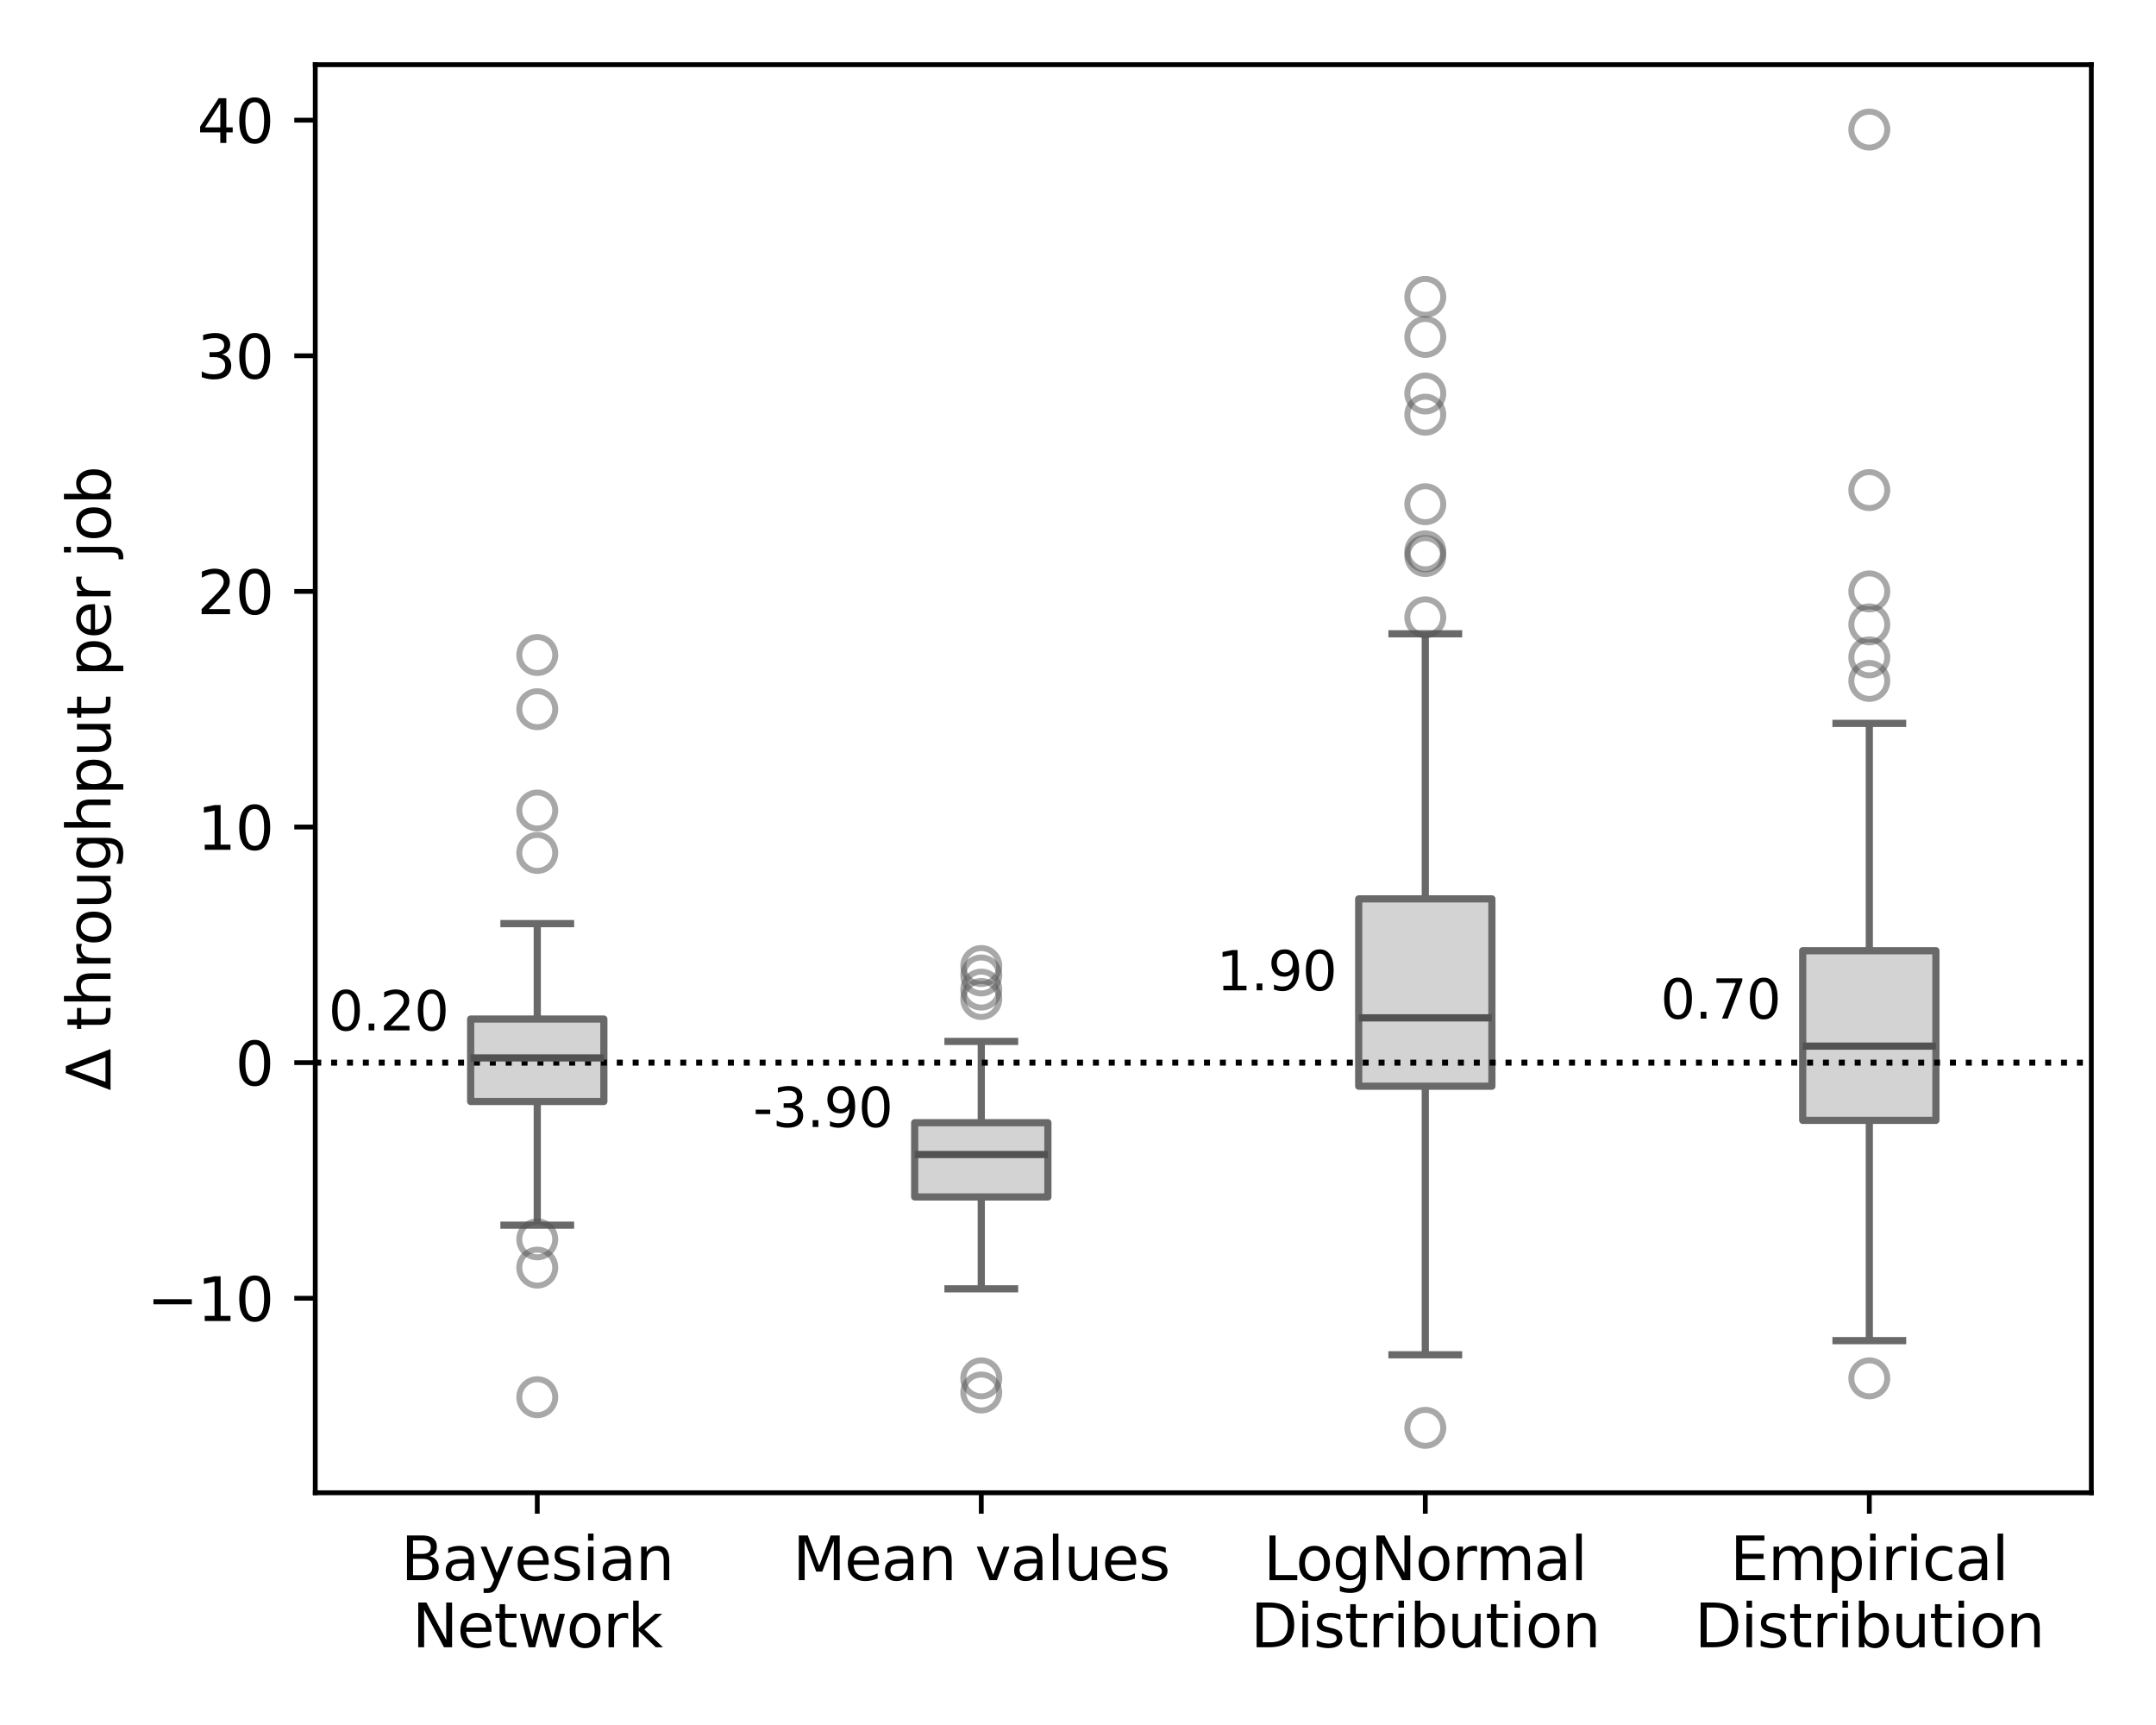 <?xml version="1.0" encoding="utf-8" standalone="no"?>
<!DOCTYPE svg PUBLIC "-//W3C//DTD SVG 1.1//EN"
  "http://www.w3.org/Graphics/SVG/1.1/DTD/svg11.dtd">
<svg xmlns:xlink="http://www.w3.org/1999/xlink" width="360pt" height="288pt" viewBox="0 0 360 288" xmlns="http://www.w3.org/2000/svg" version="1.1">
 <defs>
  <style type="text/css">*{stroke-linejoin: round; stroke-linecap: butt}</style>
 </defs>
 <g id="figure_1">
  <g id="patch_1">
   <path d="M 0 288 
L 360 288 
L 360 0 
L 0 0 
z
" style="fill: #ffffff"/>
  </g>
  <g id="axes_1">
   <g id="patch_2">
    <path d="M 52.64 249.224 
L 349.2 249.224 
L 349.2 10.8 
L 52.64 10.8 
z
" style="fill: #ffffff"/>
   </g>
   <g id="matplotlib.axis_1">
    <g id="xtick_1">
     <g id="line2d_1">
      <defs>
       <path id="m3a273a1bd6" d="M 0 0 
L 0 3.5 
" style="stroke: #000000; stroke-width: 0.8"/>
      </defs>
      <g>
       <use xlink:href="#m3a273a1bd6" x="89.71" y="249.224" style="stroke: #000000; stroke-width: 0.8"/>
      </g>
     </g>
     <g id="text_1">
      <!-- Bayesian -->
      <g transform="translate(66.953 263.822) scale(0.1 -0.1)">
       <defs>
        <path id="DejaVuSans-42" d="M 1259 2228 
L 1259 519 
L 2272 519 
Q 2781 519 3026 730 
Q 3272 941 3272 1375 
Q 3272 1813 3026 2020 
Q 2781 2228 2272 2228 
L 1259 2228 
z
M 1259 4147 
L 1259 2741 
L 2194 2741 
Q 2656 2741 2882 2914 
Q 3109 3088 3109 3444 
Q 3109 3797 2882 3972 
Q 2656 4147 2194 4147 
L 1259 4147 
z
M 628 4666 
L 2241 4666 
Q 2963 4666 3353 4366 
Q 3744 4066 3744 3513 
Q 3744 3084 3544 2831 
Q 3344 2578 2956 2516 
Q 3422 2416 3680 2098 
Q 3938 1781 3938 1306 
Q 3938 681 3513 340 
Q 3088 0 2303 0 
L 628 0 
L 628 4666 
z
" transform="scale(0.016)"/>
        <path id="DejaVuSans-61" d="M 2194 1759 
Q 1497 1759 1228 1600 
Q 959 1441 959 1056 
Q 959 750 1161 570 
Q 1363 391 1709 391 
Q 2188 391 2477 730 
Q 2766 1069 2766 1631 
L 2766 1759 
L 2194 1759 
z
M 3341 1997 
L 3341 0 
L 2766 0 
L 2766 531 
Q 2569 213 2275 61 
Q 1981 -91 1556 -91 
Q 1019 -91 701 211 
Q 384 513 384 1019 
Q 384 1609 779 1909 
Q 1175 2209 1959 2209 
L 2766 2209 
L 2766 2266 
Q 2766 2663 2505 2880 
Q 2244 3097 1772 3097 
Q 1472 3097 1187 3025 
Q 903 2953 641 2809 
L 641 3341 
Q 956 3463 1253 3523 
Q 1550 3584 1831 3584 
Q 2591 3584 2966 3190 
Q 3341 2797 3341 1997 
z
" transform="scale(0.016)"/>
        <path id="DejaVuSans-79" d="M 2059 -325 
Q 1816 -950 1584 -1140 
Q 1353 -1331 966 -1331 
L 506 -1331 
L 506 -850 
L 844 -850 
Q 1081 -850 1212 -737 
Q 1344 -625 1503 -206 
L 1606 56 
L 191 3500 
L 800 3500 
L 1894 763 
L 2988 3500 
L 3597 3500 
L 2059 -325 
z
" transform="scale(0.016)"/>
        <path id="DejaVuSans-65" d="M 3597 1894 
L 3597 1613 
L 953 1613 
Q 991 1019 1311 708 
Q 1631 397 2203 397 
Q 2534 397 2845 478 
Q 3156 559 3463 722 
L 3463 178 
Q 3153 47 2828 -22 
Q 2503 -91 2169 -91 
Q 1331 -91 842 396 
Q 353 884 353 1716 
Q 353 2575 817 3079 
Q 1281 3584 2069 3584 
Q 2775 3584 3186 3129 
Q 3597 2675 3597 1894 
z
M 3022 2063 
Q 3016 2534 2758 2815 
Q 2500 3097 2075 3097 
Q 1594 3097 1305 2825 
Q 1016 2553 972 2059 
L 3022 2063 
z
" transform="scale(0.016)"/>
        <path id="DejaVuSans-73" d="M 2834 3397 
L 2834 2853 
Q 2591 2978 2328 3040 
Q 2066 3103 1784 3103 
Q 1356 3103 1142 2972 
Q 928 2841 928 2578 
Q 928 2378 1081 2264 
Q 1234 2150 1697 2047 
L 1894 2003 
Q 2506 1872 2764 1633 
Q 3022 1394 3022 966 
Q 3022 478 2636 193 
Q 2250 -91 1575 -91 
Q 1294 -91 989 -36 
Q 684 19 347 128 
L 347 722 
Q 666 556 975 473 
Q 1284 391 1588 391 
Q 1994 391 2212 530 
Q 2431 669 2431 922 
Q 2431 1156 2273 1281 
Q 2116 1406 1581 1522 
L 1381 1569 
Q 847 1681 609 1914 
Q 372 2147 372 2553 
Q 372 3047 722 3315 
Q 1072 3584 1716 3584 
Q 2034 3584 2315 3537 
Q 2597 3491 2834 3397 
z
" transform="scale(0.016)"/>
        <path id="DejaVuSans-69" d="M 603 3500 
L 1178 3500 
L 1178 0 
L 603 0 
L 603 3500 
z
M 603 4863 
L 1178 4863 
L 1178 4134 
L 603 4134 
L 603 4863 
z
" transform="scale(0.016)"/>
        <path id="DejaVuSans-6e" d="M 3513 2113 
L 3513 0 
L 2938 0 
L 2938 2094 
Q 2938 2591 2744 2837 
Q 2550 3084 2163 3084 
Q 1697 3084 1428 2787 
Q 1159 2491 1159 1978 
L 1159 0 
L 581 0 
L 581 3500 
L 1159 3500 
L 1159 2956 
Q 1366 3272 1645 3428 
Q 1925 3584 2291 3584 
Q 2894 3584 3203 3211 
Q 3513 2838 3513 2113 
z
" transform="scale(0.016)"/>
       </defs>
       <use xlink:href="#DejaVuSans-42"/>
       <use xlink:href="#DejaVuSans-61" transform="translate(68.604 0)"/>
       <use xlink:href="#DejaVuSans-79" transform="translate(129.883 0)"/>
       <use xlink:href="#DejaVuSans-65" transform="translate(189.062 0)"/>
       <use xlink:href="#DejaVuSans-73" transform="translate(250.586 0)"/>
       <use xlink:href="#DejaVuSans-69" transform="translate(302.686 0)"/>
       <use xlink:href="#DejaVuSans-61" transform="translate(330.469 0)"/>
       <use xlink:href="#DejaVuSans-6e" transform="translate(391.748 0)"/>
      </g>
      <!-- Network -->
      <g transform="translate(68.833 275.02) scale(0.1 -0.1)">
       <defs>
        <path id="DejaVuSans-4e" d="M 628 4666 
L 1478 4666 
L 3547 763 
L 3547 4666 
L 4159 4666 
L 4159 0 
L 3309 0 
L 1241 3903 
L 1241 0 
L 628 0 
L 628 4666 
z
" transform="scale(0.016)"/>
        <path id="DejaVuSans-74" d="M 1172 4494 
L 1172 3500 
L 2356 3500 
L 2356 3053 
L 1172 3053 
L 1172 1153 
Q 1172 725 1289 603 
Q 1406 481 1766 481 
L 2356 481 
L 2356 0 
L 1766 0 
Q 1100 0 847 248 
Q 594 497 594 1153 
L 594 3053 
L 172 3053 
L 172 3500 
L 594 3500 
L 594 4494 
L 1172 4494 
z
" transform="scale(0.016)"/>
        <path id="DejaVuSans-77" d="M 269 3500 
L 844 3500 
L 1563 769 
L 2278 3500 
L 2956 3500 
L 3675 769 
L 4391 3500 
L 4966 3500 
L 4050 0 
L 3372 0 
L 2619 2869 
L 1863 0 
L 1184 0 
L 269 3500 
z
" transform="scale(0.016)"/>
        <path id="DejaVuSans-6f" d="M 1959 3097 
Q 1497 3097 1228 2736 
Q 959 2375 959 1747 
Q 959 1119 1226 758 
Q 1494 397 1959 397 
Q 2419 397 2687 759 
Q 2956 1122 2956 1747 
Q 2956 2369 2687 2733 
Q 2419 3097 1959 3097 
z
M 1959 3584 
Q 2709 3584 3137 3096 
Q 3566 2609 3566 1747 
Q 3566 888 3137 398 
Q 2709 -91 1959 -91 
Q 1206 -91 779 398 
Q 353 888 353 1747 
Q 353 2609 779 3096 
Q 1206 3584 1959 3584 
z
" transform="scale(0.016)"/>
        <path id="DejaVuSans-72" d="M 2631 2963 
Q 2534 3019 2420 3045 
Q 2306 3072 2169 3072 
Q 1681 3072 1420 2755 
Q 1159 2438 1159 1844 
L 1159 0 
L 581 0 
L 581 3500 
L 1159 3500 
L 1159 2956 
Q 1341 3275 1631 3429 
Q 1922 3584 2338 3584 
Q 2397 3584 2469 3576 
Q 2541 3569 2628 3553 
L 2631 2963 
z
" transform="scale(0.016)"/>
        <path id="DejaVuSans-6b" d="M 581 4863 
L 1159 4863 
L 1159 1991 
L 2875 3500 
L 3609 3500 
L 1753 1863 
L 3688 0 
L 2938 0 
L 1159 1709 
L 1159 0 
L 581 0 
L 581 4863 
z
" transform="scale(0.016)"/>
       </defs>
       <use xlink:href="#DejaVuSans-4e"/>
       <use xlink:href="#DejaVuSans-65" transform="translate(74.805 0)"/>
       <use xlink:href="#DejaVuSans-74" transform="translate(136.328 0)"/>
       <use xlink:href="#DejaVuSans-77" transform="translate(175.537 0)"/>
       <use xlink:href="#DejaVuSans-6f" transform="translate(257.324 0)"/>
       <use xlink:href="#DejaVuSans-72" transform="translate(318.506 0)"/>
       <use xlink:href="#DejaVuSans-6b" transform="translate(359.619 0)"/>
      </g>
     </g>
    </g>
    <g id="xtick_2">
     <g id="line2d_2">
      <g>
       <use xlink:href="#m3a273a1bd6" x="163.85" y="249.224" style="stroke: #000000; stroke-width: 0.8"/>
      </g>
     </g>
     <g id="text_2">
      <!-- Mean values -->
      <g transform="translate(132.375 263.822) scale(0.1 -0.1)">
       <defs>
        <path id="DejaVuSans-4d" d="M 628 4666 
L 1569 4666 
L 2759 1491 
L 3956 4666 
L 4897 4666 
L 4897 0 
L 4281 0 
L 4281 4097 
L 3078 897 
L 2444 897 
L 1241 4097 
L 1241 0 
L 628 0 
L 628 4666 
z
" transform="scale(0.016)"/>
        <path id="DejaVuSans-20" transform="scale(0.016)"/>
        <path id="DejaVuSans-76" d="M 191 3500 
L 800 3500 
L 1894 563 
L 2988 3500 
L 3597 3500 
L 2284 0 
L 1503 0 
L 191 3500 
z
" transform="scale(0.016)"/>
        <path id="DejaVuSans-6c" d="M 603 4863 
L 1178 4863 
L 1178 0 
L 603 0 
L 603 4863 
z
" transform="scale(0.016)"/>
        <path id="DejaVuSans-75" d="M 544 1381 
L 544 3500 
L 1119 3500 
L 1119 1403 
Q 1119 906 1312 657 
Q 1506 409 1894 409 
Q 2359 409 2629 706 
Q 2900 1003 2900 1516 
L 2900 3500 
L 3475 3500 
L 3475 0 
L 2900 0 
L 2900 538 
Q 2691 219 2414 64 
Q 2138 -91 1772 -91 
Q 1169 -91 856 284 
Q 544 659 544 1381 
z
M 1991 3584 
L 1991 3584 
z
" transform="scale(0.016)"/>
       </defs>
       <use xlink:href="#DejaVuSans-4d"/>
       <use xlink:href="#DejaVuSans-65" transform="translate(86.279 0)"/>
       <use xlink:href="#DejaVuSans-61" transform="translate(147.803 0)"/>
       <use xlink:href="#DejaVuSans-6e" transform="translate(209.082 0)"/>
       <use xlink:href="#DejaVuSans-20" transform="translate(272.461 0)"/>
       <use xlink:href="#DejaVuSans-76" transform="translate(304.248 0)"/>
       <use xlink:href="#DejaVuSans-61" transform="translate(363.428 0)"/>
       <use xlink:href="#DejaVuSans-6c" transform="translate(424.707 0)"/>
       <use xlink:href="#DejaVuSans-75" transform="translate(452.49 0)"/>
       <use xlink:href="#DejaVuSans-65" transform="translate(515.869 0)"/>
       <use xlink:href="#DejaVuSans-73" transform="translate(577.393 0)"/>
      </g>
     </g>
    </g>
    <g id="xtick_3">
     <g id="line2d_3">
      <g>
       <use xlink:href="#m3a273a1bd6" x="237.99" y="249.224" style="stroke: #000000; stroke-width: 0.8"/>
      </g>
     </g>
     <g id="text_3">
      <!-- LogNormal -->
      <g transform="translate(210.967 263.822) scale(0.1 -0.1)">
       <defs>
        <path id="DejaVuSans-4c" d="M 628 4666 
L 1259 4666 
L 1259 531 
L 3531 531 
L 3531 0 
L 628 0 
L 628 4666 
z
" transform="scale(0.016)"/>
        <path id="DejaVuSans-67" d="M 2906 1791 
Q 2906 2416 2648 2759 
Q 2391 3103 1925 3103 
Q 1463 3103 1205 2759 
Q 947 2416 947 1791 
Q 947 1169 1205 825 
Q 1463 481 1925 481 
Q 2391 481 2648 825 
Q 2906 1169 2906 1791 
z
M 3481 434 
Q 3481 -459 3084 -895 
Q 2688 -1331 1869 -1331 
Q 1566 -1331 1297 -1286 
Q 1028 -1241 775 -1147 
L 775 -588 
Q 1028 -725 1275 -790 
Q 1522 -856 1778 -856 
Q 2344 -856 2625 -561 
Q 2906 -266 2906 331 
L 2906 616 
Q 2728 306 2450 153 
Q 2172 0 1784 0 
Q 1141 0 747 490 
Q 353 981 353 1791 
Q 353 2603 747 3093 
Q 1141 3584 1784 3584 
Q 2172 3584 2450 3431 
Q 2728 3278 2906 2969 
L 2906 3500 
L 3481 3500 
L 3481 434 
z
" transform="scale(0.016)"/>
        <path id="DejaVuSans-6d" d="M 3328 2828 
Q 3544 3216 3844 3400 
Q 4144 3584 4550 3584 
Q 5097 3584 5394 3201 
Q 5691 2819 5691 2113 
L 5691 0 
L 5113 0 
L 5113 2094 
Q 5113 2597 4934 2840 
Q 4756 3084 4391 3084 
Q 3944 3084 3684 2787 
Q 3425 2491 3425 1978 
L 3425 0 
L 2847 0 
L 2847 2094 
Q 2847 2600 2669 2842 
Q 2491 3084 2119 3084 
Q 1678 3084 1418 2786 
Q 1159 2488 1159 1978 
L 1159 0 
L 581 0 
L 581 3500 
L 1159 3500 
L 1159 2956 
Q 1356 3278 1631 3431 
Q 1906 3584 2284 3584 
Q 2666 3584 2933 3390 
Q 3200 3197 3328 2828 
z
" transform="scale(0.016)"/>
       </defs>
       <use xlink:href="#DejaVuSans-4c"/>
       <use xlink:href="#DejaVuSans-6f" transform="translate(53.963 0)"/>
       <use xlink:href="#DejaVuSans-67" transform="translate(115.145 0)"/>
       <use xlink:href="#DejaVuSans-4e" transform="translate(178.621 0)"/>
       <use xlink:href="#DejaVuSans-6f" transform="translate(253.426 0)"/>
       <use xlink:href="#DejaVuSans-72" transform="translate(314.607 0)"/>
       <use xlink:href="#DejaVuSans-6d" transform="translate(353.971 0)"/>
       <use xlink:href="#DejaVuSans-61" transform="translate(451.383 0)"/>
       <use xlink:href="#DejaVuSans-6c" transform="translate(512.662 0)"/>
      </g>
      <!-- Distribution -->
      <g transform="translate(208.821 275.02) scale(0.1 -0.1)">
       <defs>
        <path id="DejaVuSans-44" d="M 1259 4147 
L 1259 519 
L 2022 519 
Q 2988 519 3436 956 
Q 3884 1394 3884 2338 
Q 3884 3275 3436 3711 
Q 2988 4147 2022 4147 
L 1259 4147 
z
M 628 4666 
L 1925 4666 
Q 3281 4666 3915 4102 
Q 4550 3538 4550 2338 
Q 4550 1131 3912 565 
Q 3275 0 1925 0 
L 628 0 
L 628 4666 
z
" transform="scale(0.016)"/>
        <path id="DejaVuSans-62" d="M 3116 1747 
Q 3116 2381 2855 2742 
Q 2594 3103 2138 3103 
Q 1681 3103 1420 2742 
Q 1159 2381 1159 1747 
Q 1159 1113 1420 752 
Q 1681 391 2138 391 
Q 2594 391 2855 752 
Q 3116 1113 3116 1747 
z
M 1159 2969 
Q 1341 3281 1617 3432 
Q 1894 3584 2278 3584 
Q 2916 3584 3314 3078 
Q 3713 2572 3713 1747 
Q 3713 922 3314 415 
Q 2916 -91 2278 -91 
Q 1894 -91 1617 61 
Q 1341 213 1159 525 
L 1159 0 
L 581 0 
L 581 4863 
L 1159 4863 
L 1159 2969 
z
" transform="scale(0.016)"/>
       </defs>
       <use xlink:href="#DejaVuSans-44"/>
       <use xlink:href="#DejaVuSans-69" transform="translate(77.002 0)"/>
       <use xlink:href="#DejaVuSans-73" transform="translate(104.785 0)"/>
       <use xlink:href="#DejaVuSans-74" transform="translate(156.885 0)"/>
       <use xlink:href="#DejaVuSans-72" transform="translate(196.094 0)"/>
       <use xlink:href="#DejaVuSans-69" transform="translate(237.207 0)"/>
       <use xlink:href="#DejaVuSans-62" transform="translate(264.99 0)"/>
       <use xlink:href="#DejaVuSans-75" transform="translate(328.467 0)"/>
       <use xlink:href="#DejaVuSans-74" transform="translate(391.846 0)"/>
       <use xlink:href="#DejaVuSans-69" transform="translate(431.055 0)"/>
       <use xlink:href="#DejaVuSans-6f" transform="translate(458.838 0)"/>
       <use xlink:href="#DejaVuSans-6e" transform="translate(520.02 0)"/>
      </g>
     </g>
    </g>
    <g id="xtick_4">
     <g id="line2d_4">
      <g>
       <use xlink:href="#m3a273a1bd6" x="312.13" y="249.224" style="stroke: #000000; stroke-width: 0.8"/>
      </g>
     </g>
     <g id="text_4">
      <!-- Empirical -->
      <g transform="translate(288.89 263.822) scale(0.1 -0.1)">
       <defs>
        <path id="DejaVuSans-45" d="M 628 4666 
L 3578 4666 
L 3578 4134 
L 1259 4134 
L 1259 2753 
L 3481 2753 
L 3481 2222 
L 1259 2222 
L 1259 531 
L 3634 531 
L 3634 0 
L 628 0 
L 628 4666 
z
" transform="scale(0.016)"/>
        <path id="DejaVuSans-70" d="M 1159 525 
L 1159 -1331 
L 581 -1331 
L 581 3500 
L 1159 3500 
L 1159 2969 
Q 1341 3281 1617 3432 
Q 1894 3584 2278 3584 
Q 2916 3584 3314 3078 
Q 3713 2572 3713 1747 
Q 3713 922 3314 415 
Q 2916 -91 2278 -91 
Q 1894 -91 1617 61 
Q 1341 213 1159 525 
z
M 3116 1747 
Q 3116 2381 2855 2742 
Q 2594 3103 2138 3103 
Q 1681 3103 1420 2742 
Q 1159 2381 1159 1747 
Q 1159 1113 1420 752 
Q 1681 391 2138 391 
Q 2594 391 2855 752 
Q 3116 1113 3116 1747 
z
" transform="scale(0.016)"/>
        <path id="DejaVuSans-63" d="M 3122 3366 
L 3122 2828 
Q 2878 2963 2633 3030 
Q 2388 3097 2138 3097 
Q 1578 3097 1268 2742 
Q 959 2388 959 1747 
Q 959 1106 1268 751 
Q 1578 397 2138 397 
Q 2388 397 2633 464 
Q 2878 531 3122 666 
L 3122 134 
Q 2881 22 2623 -34 
Q 2366 -91 2075 -91 
Q 1284 -91 818 406 
Q 353 903 353 1747 
Q 353 2603 823 3093 
Q 1294 3584 2113 3584 
Q 2378 3584 2631 3529 
Q 2884 3475 3122 3366 
z
" transform="scale(0.016)"/>
       </defs>
       <use xlink:href="#DejaVuSans-45"/>
       <use xlink:href="#DejaVuSans-6d" transform="translate(63.184 0)"/>
       <use xlink:href="#DejaVuSans-70" transform="translate(160.596 0)"/>
       <use xlink:href="#DejaVuSans-69" transform="translate(224.072 0)"/>
       <use xlink:href="#DejaVuSans-72" transform="translate(251.855 0)"/>
       <use xlink:href="#DejaVuSans-69" transform="translate(292.969 0)"/>
       <use xlink:href="#DejaVuSans-63" transform="translate(320.752 0)"/>
       <use xlink:href="#DejaVuSans-61" transform="translate(375.732 0)"/>
       <use xlink:href="#DejaVuSans-6c" transform="translate(437.012 0)"/>
      </g>
      <!-- Distribution -->
      <g transform="translate(282.961 275.02) scale(0.1 -0.1)">
       <use xlink:href="#DejaVuSans-44"/>
       <use xlink:href="#DejaVuSans-69" transform="translate(77.002 0)"/>
       <use xlink:href="#DejaVuSans-73" transform="translate(104.785 0)"/>
       <use xlink:href="#DejaVuSans-74" transform="translate(156.885 0)"/>
       <use xlink:href="#DejaVuSans-72" transform="translate(196.094 0)"/>
       <use xlink:href="#DejaVuSans-69" transform="translate(237.207 0)"/>
       <use xlink:href="#DejaVuSans-62" transform="translate(264.99 0)"/>
       <use xlink:href="#DejaVuSans-75" transform="translate(328.467 0)"/>
       <use xlink:href="#DejaVuSans-74" transform="translate(391.846 0)"/>
       <use xlink:href="#DejaVuSans-69" transform="translate(431.055 0)"/>
       <use xlink:href="#DejaVuSans-6f" transform="translate(458.838 0)"/>
       <use xlink:href="#DejaVuSans-6e" transform="translate(520.02 0)"/>
      </g>
     </g>
    </g>
   </g>
   <g id="matplotlib.axis_2">
    <g id="ytick_1">
     <g id="line2d_5">
      <defs>
       <path id="m6c1c991be1" d="M 0 0 
L -3.5 0 
" style="stroke: #000000; stroke-width: 0.8"/>
      </defs>
      <g>
       <use xlink:href="#m6c1c991be1" x="52.64" y="216.751" style="stroke: #000000; stroke-width: 0.8"/>
      </g>
     </g>
     <g id="text_5">
      <!-- −10 -->
      <g transform="translate(24.535 220.55) scale(0.1 -0.1)">
       <defs>
        <path id="DejaVuSans-2212" d="M 678 2272 
L 4684 2272 
L 4684 1741 
L 678 1741 
L 678 2272 
z
" transform="scale(0.016)"/>
        <path id="DejaVuSans-31" d="M 794 531 
L 1825 531 
L 1825 4091 
L 703 3866 
L 703 4441 
L 1819 4666 
L 2450 4666 
L 2450 531 
L 3481 531 
L 3481 0 
L 794 0 
L 794 531 
z
" transform="scale(0.016)"/>
        <path id="DejaVuSans-30" d="M 2034 4250 
Q 1547 4250 1301 3770 
Q 1056 3291 1056 2328 
Q 1056 1369 1301 889 
Q 1547 409 2034 409 
Q 2525 409 2770 889 
Q 3016 1369 3016 2328 
Q 3016 3291 2770 3770 
Q 2525 4250 2034 4250 
z
M 2034 4750 
Q 2819 4750 3233 4129 
Q 3647 3509 3647 2328 
Q 3647 1150 3233 529 
Q 2819 -91 2034 -91 
Q 1250 -91 836 529 
Q 422 1150 422 2328 
Q 422 3509 836 4129 
Q 1250 4750 2034 4750 
z
" transform="scale(0.016)"/>
       </defs>
       <use xlink:href="#DejaVuSans-2212"/>
       <use xlink:href="#DejaVuSans-31" transform="translate(83.789 0)"/>
       <use xlink:href="#DejaVuSans-30" transform="translate(147.412 0)"/>
      </g>
     </g>
    </g>
    <g id="ytick_2">
     <g id="line2d_6">
      <g>
       <use xlink:href="#m6c1c991be1" x="52.64" y="177.414" style="stroke: #000000; stroke-width: 0.8"/>
      </g>
     </g>
     <g id="text_6">
      <!-- 0 -->
      <g transform="translate(39.278 181.213) scale(0.1 -0.1)">
       <use xlink:href="#DejaVuSans-30"/>
      </g>
     </g>
    </g>
    <g id="ytick_3">
     <g id="line2d_7">
      <g>
       <use xlink:href="#m6c1c991be1" x="52.64" y="138.076" style="stroke: #000000; stroke-width: 0.8"/>
      </g>
     </g>
     <g id="text_7">
      <!-- 10 -->
      <g transform="translate(32.915 141.875) scale(0.1 -0.1)">
       <use xlink:href="#DejaVuSans-31"/>
       <use xlink:href="#DejaVuSans-30" transform="translate(63.623 0)"/>
      </g>
     </g>
    </g>
    <g id="ytick_4">
     <g id="line2d_8">
      <g>
       <use xlink:href="#m6c1c991be1" x="52.64" y="98.739" style="stroke: #000000; stroke-width: 0.8"/>
      </g>
     </g>
     <g id="text_8">
      <!-- 20 -->
      <g transform="translate(32.915 102.538) scale(0.1 -0.1)">
       <defs>
        <path id="DejaVuSans-32" d="M 1228 531 
L 3431 531 
L 3431 0 
L 469 0 
L 469 531 
Q 828 903 1448 1529 
Q 2069 2156 2228 2338 
Q 2531 2678 2651 2914 
Q 2772 3150 2772 3378 
Q 2772 3750 2511 3984 
Q 2250 4219 1831 4219 
Q 1534 4219 1204 4116 
Q 875 4013 500 3803 
L 500 4441 
Q 881 4594 1212 4672 
Q 1544 4750 1819 4750 
Q 2544 4750 2975 4387 
Q 3406 4025 3406 3419 
Q 3406 3131 3298 2873 
Q 3191 2616 2906 2266 
Q 2828 2175 2409 1742 
Q 1991 1309 1228 531 
z
" transform="scale(0.016)"/>
       </defs>
       <use xlink:href="#DejaVuSans-32"/>
       <use xlink:href="#DejaVuSans-30" transform="translate(63.623 0)"/>
      </g>
     </g>
    </g>
    <g id="ytick_5">
     <g id="line2d_9">
      <g>
       <use xlink:href="#m6c1c991be1" x="52.64" y="59.401" style="stroke: #000000; stroke-width: 0.8"/>
      </g>
     </g>
     <g id="text_9">
      <!-- 30 -->
      <g transform="translate(32.915 63.201) scale(0.1 -0.1)">
       <defs>
        <path id="DejaVuSans-33" d="M 2597 2516 
Q 3050 2419 3304 2112 
Q 3559 1806 3559 1356 
Q 3559 666 3084 287 
Q 2609 -91 1734 -91 
Q 1441 -91 1130 -33 
Q 819 25 488 141 
L 488 750 
Q 750 597 1062 519 
Q 1375 441 1716 441 
Q 2309 441 2620 675 
Q 2931 909 2931 1356 
Q 2931 1769 2642 2001 
Q 2353 2234 1838 2234 
L 1294 2234 
L 1294 2753 
L 1863 2753 
Q 2328 2753 2575 2939 
Q 2822 3125 2822 3475 
Q 2822 3834 2567 4026 
Q 2313 4219 1838 4219 
Q 1578 4219 1281 4162 
Q 984 4106 628 3988 
L 628 4550 
Q 988 4650 1302 4700 
Q 1616 4750 1894 4750 
Q 2613 4750 3031 4423 
Q 3450 4097 3450 3541 
Q 3450 3153 3228 2886 
Q 3006 2619 2597 2516 
z
" transform="scale(0.016)"/>
       </defs>
       <use xlink:href="#DejaVuSans-33"/>
       <use xlink:href="#DejaVuSans-30" transform="translate(63.623 0)"/>
      </g>
     </g>
    </g>
    <g id="ytick_6">
     <g id="line2d_10">
      <g>
       <use xlink:href="#m6c1c991be1" x="52.64" y="20.064" style="stroke: #000000; stroke-width: 0.8"/>
      </g>
     </g>
     <g id="text_10">
      <!-- 40 -->
      <g transform="translate(32.915 23.863) scale(0.1 -0.1)">
       <defs>
        <path id="DejaVuSans-34" d="M 2419 4116 
L 825 1625 
L 2419 1625 
L 2419 4116 
z
M 2253 4666 
L 3047 4666 
L 3047 1625 
L 3713 1625 
L 3713 1100 
L 3047 1100 
L 3047 0 
L 2419 0 
L 2419 1100 
L 313 1100 
L 313 1709 
L 2253 4666 
z
" transform="scale(0.016)"/>
       </defs>
       <use xlink:href="#DejaVuSans-34"/>
       <use xlink:href="#DejaVuSans-30" transform="translate(63.623 0)"/>
      </g>
     </g>
    </g>
    <g id="text_11">
     <!-- Δ throughput per job -->
     <g transform="translate(18.456 182.075) rotate(-90) scale(0.1 -0.1)">
      <defs>
       <path id="DejaVuSans-394" d="M 2188 4044 
L 906 525 
L 3472 525 
L 2188 4044 
z
M 50 0 
L 1831 4666 
L 2547 4666 
L 4325 0 
L 50 0 
z
" transform="scale(0.016)"/>
       <path id="DejaVuSans-68" d="M 3513 2113 
L 3513 0 
L 2938 0 
L 2938 2094 
Q 2938 2591 2744 2837 
Q 2550 3084 2163 3084 
Q 1697 3084 1428 2787 
Q 1159 2491 1159 1978 
L 1159 0 
L 581 0 
L 581 4863 
L 1159 4863 
L 1159 2956 
Q 1366 3272 1645 3428 
Q 1925 3584 2291 3584 
Q 2894 3584 3203 3211 
Q 3513 2838 3513 2113 
z
" transform="scale(0.016)"/>
       <path id="DejaVuSans-6a" d="M 603 3500 
L 1178 3500 
L 1178 -63 
Q 1178 -731 923 -1031 
Q 669 -1331 103 -1331 
L -116 -1331 
L -116 -844 
L 38 -844 
Q 366 -844 484 -692 
Q 603 -541 603 -63 
L 603 3500 
z
M 603 4863 
L 1178 4863 
L 1178 4134 
L 603 4134 
L 603 4863 
z
" transform="scale(0.016)"/>
      </defs>
      <use xlink:href="#DejaVuSans-394"/>
      <use xlink:href="#DejaVuSans-20" transform="translate(68.408 0)"/>
      <use xlink:href="#DejaVuSans-74" transform="translate(100.195 0)"/>
      <use xlink:href="#DejaVuSans-68" transform="translate(139.404 0)"/>
      <use xlink:href="#DejaVuSans-72" transform="translate(202.783 0)"/>
      <use xlink:href="#DejaVuSans-6f" transform="translate(241.646 0)"/>
      <use xlink:href="#DejaVuSans-75" transform="translate(302.828 0)"/>
      <use xlink:href="#DejaVuSans-67" transform="translate(366.207 0)"/>
      <use xlink:href="#DejaVuSans-68" transform="translate(429.684 0)"/>
      <use xlink:href="#DejaVuSans-70" transform="translate(493.062 0)"/>
      <use xlink:href="#DejaVuSans-75" transform="translate(556.539 0)"/>
      <use xlink:href="#DejaVuSans-74" transform="translate(619.918 0)"/>
      <use xlink:href="#DejaVuSans-20" transform="translate(659.127 0)"/>
      <use xlink:href="#DejaVuSans-70" transform="translate(690.914 0)"/>
      <use xlink:href="#DejaVuSans-65" transform="translate(754.391 0)"/>
      <use xlink:href="#DejaVuSans-72" transform="translate(815.914 0)"/>
      <use xlink:href="#DejaVuSans-20" transform="translate(857.027 0)"/>
      <use xlink:href="#DejaVuSans-6a" transform="translate(888.814 0)"/>
      <use xlink:href="#DejaVuSans-6f" transform="translate(916.598 0)"/>
      <use xlink:href="#DejaVuSans-62" transform="translate(977.779 0)"/>
     </g>
    </g>
   </g>
   <g id="patch_3">
    <path d="M 78.589 183.904 
L 100.831 183.904 
L 100.831 170.136 
L 78.589 170.136 
L 78.589 183.904 
z
" clip-path="url(#p7b6b6ce721)" style="fill: #d3d3d3; stroke: #696969; stroke-width: 1.2; stroke-linejoin: miter"/>
   </g>
   <g id="line2d_11">
    <path d="M 89.71 183.904 
L 89.71 204.556 
" clip-path="url(#p7b6b6ce721)" style="fill: none; stroke: #696969; stroke-width: 1.2"/>
   </g>
   <g id="line2d_12">
    <path d="M 89.71 170.136 
L 89.71 154.205 
" clip-path="url(#p7b6b6ce721)" style="fill: none; stroke: #696969; stroke-width: 1.2"/>
   </g>
   <g id="line2d_13">
    <path d="M 84.15 204.556 
L 95.27 204.556 
" clip-path="url(#p7b6b6ce721)" style="fill: none; stroke: #696969; stroke-width: 1.2; stroke-linecap: square"/>
   </g>
   <g id="line2d_14">
    <path d="M 84.15 154.205 
L 95.27 154.205 
" clip-path="url(#p7b6b6ce721)" style="fill: none; stroke: #696969; stroke-width: 1.2; stroke-linecap: square"/>
   </g>
   <g id="line2d_15">
    <defs>
     <path id="mb0fb469a8f" d="M 0 3 
C 0.796 3 1.559 2.684 2.121 2.121 
C 2.684 1.559 3 0.796 3 0 
C 3 -0.796 2.684 -1.559 2.121 -2.121 
C 1.559 -2.684 0.796 -3 0 -3 
C -0.796 -3 -1.559 -2.684 -2.121 -2.121 
C -2.684 -1.559 -3 -0.796 -3 0 
C -3 0.796 -2.684 1.559 -2.121 2.121 
C -1.559 2.684 -0.796 3 0 3 
z
" style="stroke: #525252; stroke-opacity: 0.5"/>
    </defs>
    <g clip-path="url(#p7b6b6ce721)">
     <use xlink:href="#mb0fb469a8f" x="89.71" y="206.917" style="fill-opacity: 0; stroke: #525252; stroke-opacity: 0.5"/>
     <use xlink:href="#mb0fb469a8f" x="89.71" y="211.637" style="fill-opacity: 0; stroke: #525252; stroke-opacity: 0.5"/>
     <use xlink:href="#mb0fb469a8f" x="89.71" y="233.273" style="fill-opacity: 0; stroke: #525252; stroke-opacity: 0.5"/>
     <use xlink:href="#mb0fb469a8f" x="89.71" y="135.323" style="fill-opacity: 0; stroke: #525252; stroke-opacity: 0.5"/>
     <use xlink:href="#mb0fb469a8f" x="89.71" y="109.36" style="fill-opacity: 0; stroke: #525252; stroke-opacity: 0.5"/>
     <use xlink:href="#mb0fb469a8f" x="89.71" y="142.403" style="fill-opacity: 0; stroke: #525252; stroke-opacity: 0.5"/>
     <use xlink:href="#mb0fb469a8f" x="89.71" y="118.407" style="fill-opacity: 0; stroke: #525252; stroke-opacity: 0.5"/>
    </g>
   </g>
   <g id="patch_4">
    <path d="M 152.729 199.836 
L 174.971 199.836 
L 174.971 187.445 
L 152.729 187.445 
L 152.729 199.836 
z
" clip-path="url(#p7b6b6ce721)" style="fill: #d3d3d3; stroke: #696969; stroke-width: 1.2; stroke-linejoin: miter"/>
   </g>
   <g id="line2d_16">
    <path d="M 163.85 199.836 
L 163.85 215.177 
" clip-path="url(#p7b6b6ce721)" style="fill: none; stroke: #696969; stroke-width: 1.2"/>
   </g>
   <g id="line2d_17">
    <path d="M 163.85 187.445 
L 163.85 173.873 
" clip-path="url(#p7b6b6ce721)" style="fill: none; stroke: #696969; stroke-width: 1.2"/>
   </g>
   <g id="line2d_18">
    <path d="M 158.29 215.177 
L 169.411 215.177 
" clip-path="url(#p7b6b6ce721)" style="fill: none; stroke: #696969; stroke-width: 1.2; stroke-linecap: square"/>
   </g>
   <g id="line2d_19">
    <path d="M 158.29 173.873 
L 169.411 173.873 
" clip-path="url(#p7b6b6ce721)" style="fill: none; stroke: #696969; stroke-width: 1.2; stroke-linecap: square"/>
   </g>
   <g id="line2d_20">
    <g clip-path="url(#p7b6b6ce721)">
     <use xlink:href="#mb0fb469a8f" x="163.85" y="232.486" style="fill-opacity: 0; stroke: #525252; stroke-opacity: 0.5"/>
     <use xlink:href="#mb0fb469a8f" x="163.85" y="230.126" style="fill-opacity: 0; stroke: #525252; stroke-opacity: 0.5"/>
     <use xlink:href="#mb0fb469a8f" x="163.85" y="161.285" style="fill-opacity: 0; stroke: #525252; stroke-opacity: 0.5"/>
     <use xlink:href="#mb0fb469a8f" x="163.85" y="166.792" style="fill-opacity: 0; stroke: #525252; stroke-opacity: 0.5"/>
     <use xlink:href="#mb0fb469a8f" x="163.85" y="162.859" style="fill-opacity: 0; stroke: #525252; stroke-opacity: 0.5"/>
     <use xlink:href="#mb0fb469a8f" x="163.85" y="165.219" style="fill-opacity: 0; stroke: #525252; stroke-opacity: 0.5"/>
    </g>
   </g>
   <g id="patch_5">
    <path d="M 226.869 181.347 
L 249.111 181.347 
L 249.111 150.074 
L 226.869 150.074 
L 226.869 181.347 
z
" clip-path="url(#p7b6b6ce721)" style="fill: #d3d3d3; stroke: #696969; stroke-width: 1.2; stroke-linejoin: miter"/>
   </g>
   <g id="line2d_21">
    <path d="M 237.99 181.347 
L 237.99 226.192 
" clip-path="url(#p7b6b6ce721)" style="fill: none; stroke: #696969; stroke-width: 1.2"/>
   </g>
   <g id="line2d_22">
    <path d="M 237.99 150.074 
L 237.99 105.819 
" clip-path="url(#p7b6b6ce721)" style="fill: none; stroke: #696969; stroke-width: 1.2"/>
   </g>
   <g id="line2d_23">
    <path d="M 232.429 226.192 
L 243.55 226.192 
" clip-path="url(#p7b6b6ce721)" style="fill: none; stroke: #696969; stroke-width: 1.2; stroke-linecap: square"/>
   </g>
   <g id="line2d_24">
    <path d="M 232.429 105.819 
L 243.55 105.819 
" clip-path="url(#p7b6b6ce721)" style="fill: none; stroke: #696969; stroke-width: 1.2; stroke-linecap: square"/>
   </g>
   <g id="line2d_25">
    <g clip-path="url(#p7b6b6ce721)">
     <use xlink:href="#mb0fb469a8f" x="237.99" y="238.387" style="fill-opacity: 0; stroke: #525252; stroke-opacity: 0.5"/>
     <use xlink:href="#mb0fb469a8f" x="237.99" y="92.051" style="fill-opacity: 0; stroke: #525252; stroke-opacity: 0.5"/>
     <use xlink:href="#mb0fb469a8f" x="237.99" y="65.695" style="fill-opacity: 0; stroke: #525252; stroke-opacity: 0.5"/>
     <use xlink:href="#mb0fb469a8f" x="237.99" y="69.236" style="fill-opacity: 0; stroke: #525252; stroke-opacity: 0.5"/>
     <use xlink:href="#mb0fb469a8f" x="237.99" y="84.184" style="fill-opacity: 0; stroke: #525252; stroke-opacity: 0.5"/>
     <use xlink:href="#mb0fb469a8f" x="237.99" y="92.838" style="fill-opacity: 0; stroke: #525252; stroke-opacity: 0.5"/>
     <use xlink:href="#mb0fb469a8f" x="237.99" y="56.254" style="fill-opacity: 0; stroke: #525252; stroke-opacity: 0.5"/>
     <use xlink:href="#mb0fb469a8f" x="237.99" y="49.567" style="fill-opacity: 0; stroke: #525252; stroke-opacity: 0.5"/>
     <use xlink:href="#mb0fb469a8f" x="237.99" y="103.066" style="fill-opacity: 0; stroke: #525252; stroke-opacity: 0.5"/>
    </g>
   </g>
   <g id="patch_6">
    <path d="M 301.009 187.051 
L 323.251 187.051 
L 323.251 158.728 
L 301.009 158.728 
L 301.009 187.051 
z
" clip-path="url(#p7b6b6ce721)" style="fill: #d3d3d3; stroke: #696969; stroke-width: 1.2; stroke-linejoin: miter"/>
   </g>
   <g id="line2d_26">
    <path d="M 312.13 187.051 
L 312.13 223.832 
" clip-path="url(#p7b6b6ce721)" style="fill: none; stroke: #696969; stroke-width: 1.2"/>
   </g>
   <g id="line2d_27">
    <path d="M 312.13 158.728 
L 312.13 120.768 
" clip-path="url(#p7b6b6ce721)" style="fill: none; stroke: #696969; stroke-width: 1.2"/>
   </g>
   <g id="line2d_28">
    <path d="M 306.57 223.832 
L 317.69 223.832 
" clip-path="url(#p7b6b6ce721)" style="fill: none; stroke: #696969; stroke-width: 1.2; stroke-linecap: square"/>
   </g>
   <g id="line2d_29">
    <path d="M 306.57 120.768 
L 317.69 120.768 
" clip-path="url(#p7b6b6ce721)" style="fill: none; stroke: #696969; stroke-width: 1.2; stroke-linecap: square"/>
   </g>
   <g id="line2d_30">
    <g clip-path="url(#p7b6b6ce721)">
     <use xlink:href="#mb0fb469a8f" x="312.13" y="230.126" style="fill-opacity: 0; stroke: #525252; stroke-opacity: 0.5"/>
     <use xlink:href="#mb0fb469a8f" x="312.13" y="109.753" style="fill-opacity: 0; stroke: #525252; stroke-opacity: 0.5"/>
     <use xlink:href="#mb0fb469a8f" x="312.13" y="81.824" style="fill-opacity: 0; stroke: #525252; stroke-opacity: 0.5"/>
     <use xlink:href="#mb0fb469a8f" x="312.13" y="98.739" style="fill-opacity: 0; stroke: #525252; stroke-opacity: 0.5"/>
     <use xlink:href="#mb0fb469a8f" x="312.13" y="104.246" style="fill-opacity: 0; stroke: #525252; stroke-opacity: 0.5"/>
     <use xlink:href="#mb0fb469a8f" x="312.13" y="21.637" style="fill-opacity: 0; stroke: #525252; stroke-opacity: 0.5"/>
     <use xlink:href="#mb0fb469a8f" x="312.13" y="113.687" style="fill-opacity: 0; stroke: #525252; stroke-opacity: 0.5"/>
    </g>
   </g>
   <g id="line2d_31">
    <path d="M 52.64 177.414 
L 349.2 177.414 
" clip-path="url(#p7b6b6ce721)" style="fill: none; stroke-dasharray: 1,1.65; stroke-dashoffset: 0; stroke: #000000"/>
   </g>
   <g id="line2d_32">
    <path d="M 78.589 176.627 
L 100.831 176.627 
" clip-path="url(#p7b6b6ce721)" style="fill: none; stroke: #525252; stroke-width: 1.2"/>
   </g>
   <g id="line2d_33">
    <path d="M 152.729 192.755 
L 174.971 192.755 
" clip-path="url(#p7b6b6ce721)" style="fill: none; stroke: #525252; stroke-width: 1.2"/>
   </g>
   <g id="line2d_34">
    <path d="M 226.869 169.939 
L 249.111 169.939 
" clip-path="url(#p7b6b6ce721)" style="fill: none; stroke: #525252; stroke-width: 1.2"/>
   </g>
   <g id="line2d_35">
    <path d="M 301.009 174.66 
L 323.251 174.66 
" clip-path="url(#p7b6b6ce721)" style="fill: none; stroke: #525252; stroke-width: 1.2"/>
   </g>
   <g id="patch_7">
    <path d="M 52.64 249.224 
L 52.64 10.8 
" style="fill: none; stroke: #000000; stroke-width: 0.8; stroke-linejoin: miter; stroke-linecap: square"/>
   </g>
   <g id="patch_8">
    <path d="M 349.2 249.224 
L 349.2 10.8 
" style="fill: none; stroke: #000000; stroke-width: 0.8; stroke-linejoin: miter; stroke-linecap: square"/>
   </g>
   <g id="patch_9">
    <path d="M 52.64 249.224 
L 349.2 249.224 
" style="fill: none; stroke: #000000; stroke-width: 0.8; stroke-linejoin: miter; stroke-linecap: square"/>
   </g>
   <g id="patch_10">
    <path d="M 52.64 10.8 
L 349.2 10.8 
" style="fill: none; stroke: #000000; stroke-width: 0.8; stroke-linejoin: miter; stroke-linecap: square"/>
   </g>
   <g id="text_12">
    <!-- 0.20 -->
    <g transform="translate(54.843 172.03) scale(0.09 -0.09)">
     <defs>
      <path id="DejaVuSans-2e" d="M 684 794 
L 1344 794 
L 1344 0 
L 684 0 
L 684 794 
z
" transform="scale(0.016)"/>
     </defs>
     <use xlink:href="#DejaVuSans-30"/>
     <use xlink:href="#DejaVuSans-2e" transform="translate(63.623 0)"/>
     <use xlink:href="#DejaVuSans-32" transform="translate(95.41 0)"/>
     <use xlink:href="#DejaVuSans-30" transform="translate(159.033 0)"/>
    </g>
   </g>
   <g id="text_13">
    <!-- -3.90 -->
    <g transform="translate(125.736 188.158) scale(0.09 -0.09)">
     <defs>
      <path id="DejaVuSans-2d" d="M 313 2009 
L 1997 2009 
L 1997 1497 
L 313 1497 
L 313 2009 
z
" transform="scale(0.016)"/>
      <path id="DejaVuSans-39" d="M 703 97 
L 703 672 
Q 941 559 1184 500 
Q 1428 441 1663 441 
Q 2288 441 2617 861 
Q 2947 1281 2994 2138 
Q 2813 1869 2534 1725 
Q 2256 1581 1919 1581 
Q 1219 1581 811 2004 
Q 403 2428 403 3163 
Q 403 3881 828 4315 
Q 1253 4750 1959 4750 
Q 2769 4750 3195 4129 
Q 3622 3509 3622 2328 
Q 3622 1225 3098 567 
Q 2575 -91 1691 -91 
Q 1453 -91 1209 -44 
Q 966 3 703 97 
z
M 1959 2075 
Q 2384 2075 2632 2365 
Q 2881 2656 2881 3163 
Q 2881 3666 2632 3958 
Q 2384 4250 1959 4250 
Q 1534 4250 1286 3958 
Q 1038 3666 1038 3163 
Q 1038 2656 1286 2365 
Q 1534 2075 1959 2075 
z
" transform="scale(0.016)"/>
     </defs>
     <use xlink:href="#DejaVuSans-2d"/>
     <use xlink:href="#DejaVuSans-33" transform="translate(36.084 0)"/>
     <use xlink:href="#DejaVuSans-2e" transform="translate(99.707 0)"/>
     <use xlink:href="#DejaVuSans-39" transform="translate(131.494 0)"/>
     <use xlink:href="#DejaVuSans-30" transform="translate(195.117 0)"/>
    </g>
   </g>
   <g id="text_14">
    <!-- 1.90 -->
    <g transform="translate(203.123 165.342) scale(0.09 -0.09)">
     <use xlink:href="#DejaVuSans-31"/>
     <use xlink:href="#DejaVuSans-2e" transform="translate(63.623 0)"/>
     <use xlink:href="#DejaVuSans-39" transform="translate(95.41 0)"/>
     <use xlink:href="#DejaVuSans-30" transform="translate(159.033 0)"/>
    </g>
   </g>
   <g id="text_15">
    <!-- 0.70 -->
    <g transform="translate(277.263 170.063) scale(0.09 -0.09)">
     <defs>
      <path id="DejaVuSans-37" d="M 525 4666 
L 3525 4666 
L 3525 4397 
L 1831 0 
L 1172 0 
L 2766 4134 
L 525 4134 
L 525 4666 
z
" transform="scale(0.016)"/>
     </defs>
     <use xlink:href="#DejaVuSans-30"/>
     <use xlink:href="#DejaVuSans-2e" transform="translate(63.623 0)"/>
     <use xlink:href="#DejaVuSans-37" transform="translate(95.41 0)"/>
     <use xlink:href="#DejaVuSans-30" transform="translate(159.033 0)"/>
    </g>
   </g>
  </g>
 </g>
 <defs>
  <clipPath id="p7b6b6ce721">
   <rect x="52.64" y="10.8" width="296.56" height="238.424"/>
  </clipPath>
 </defs>
</svg>
